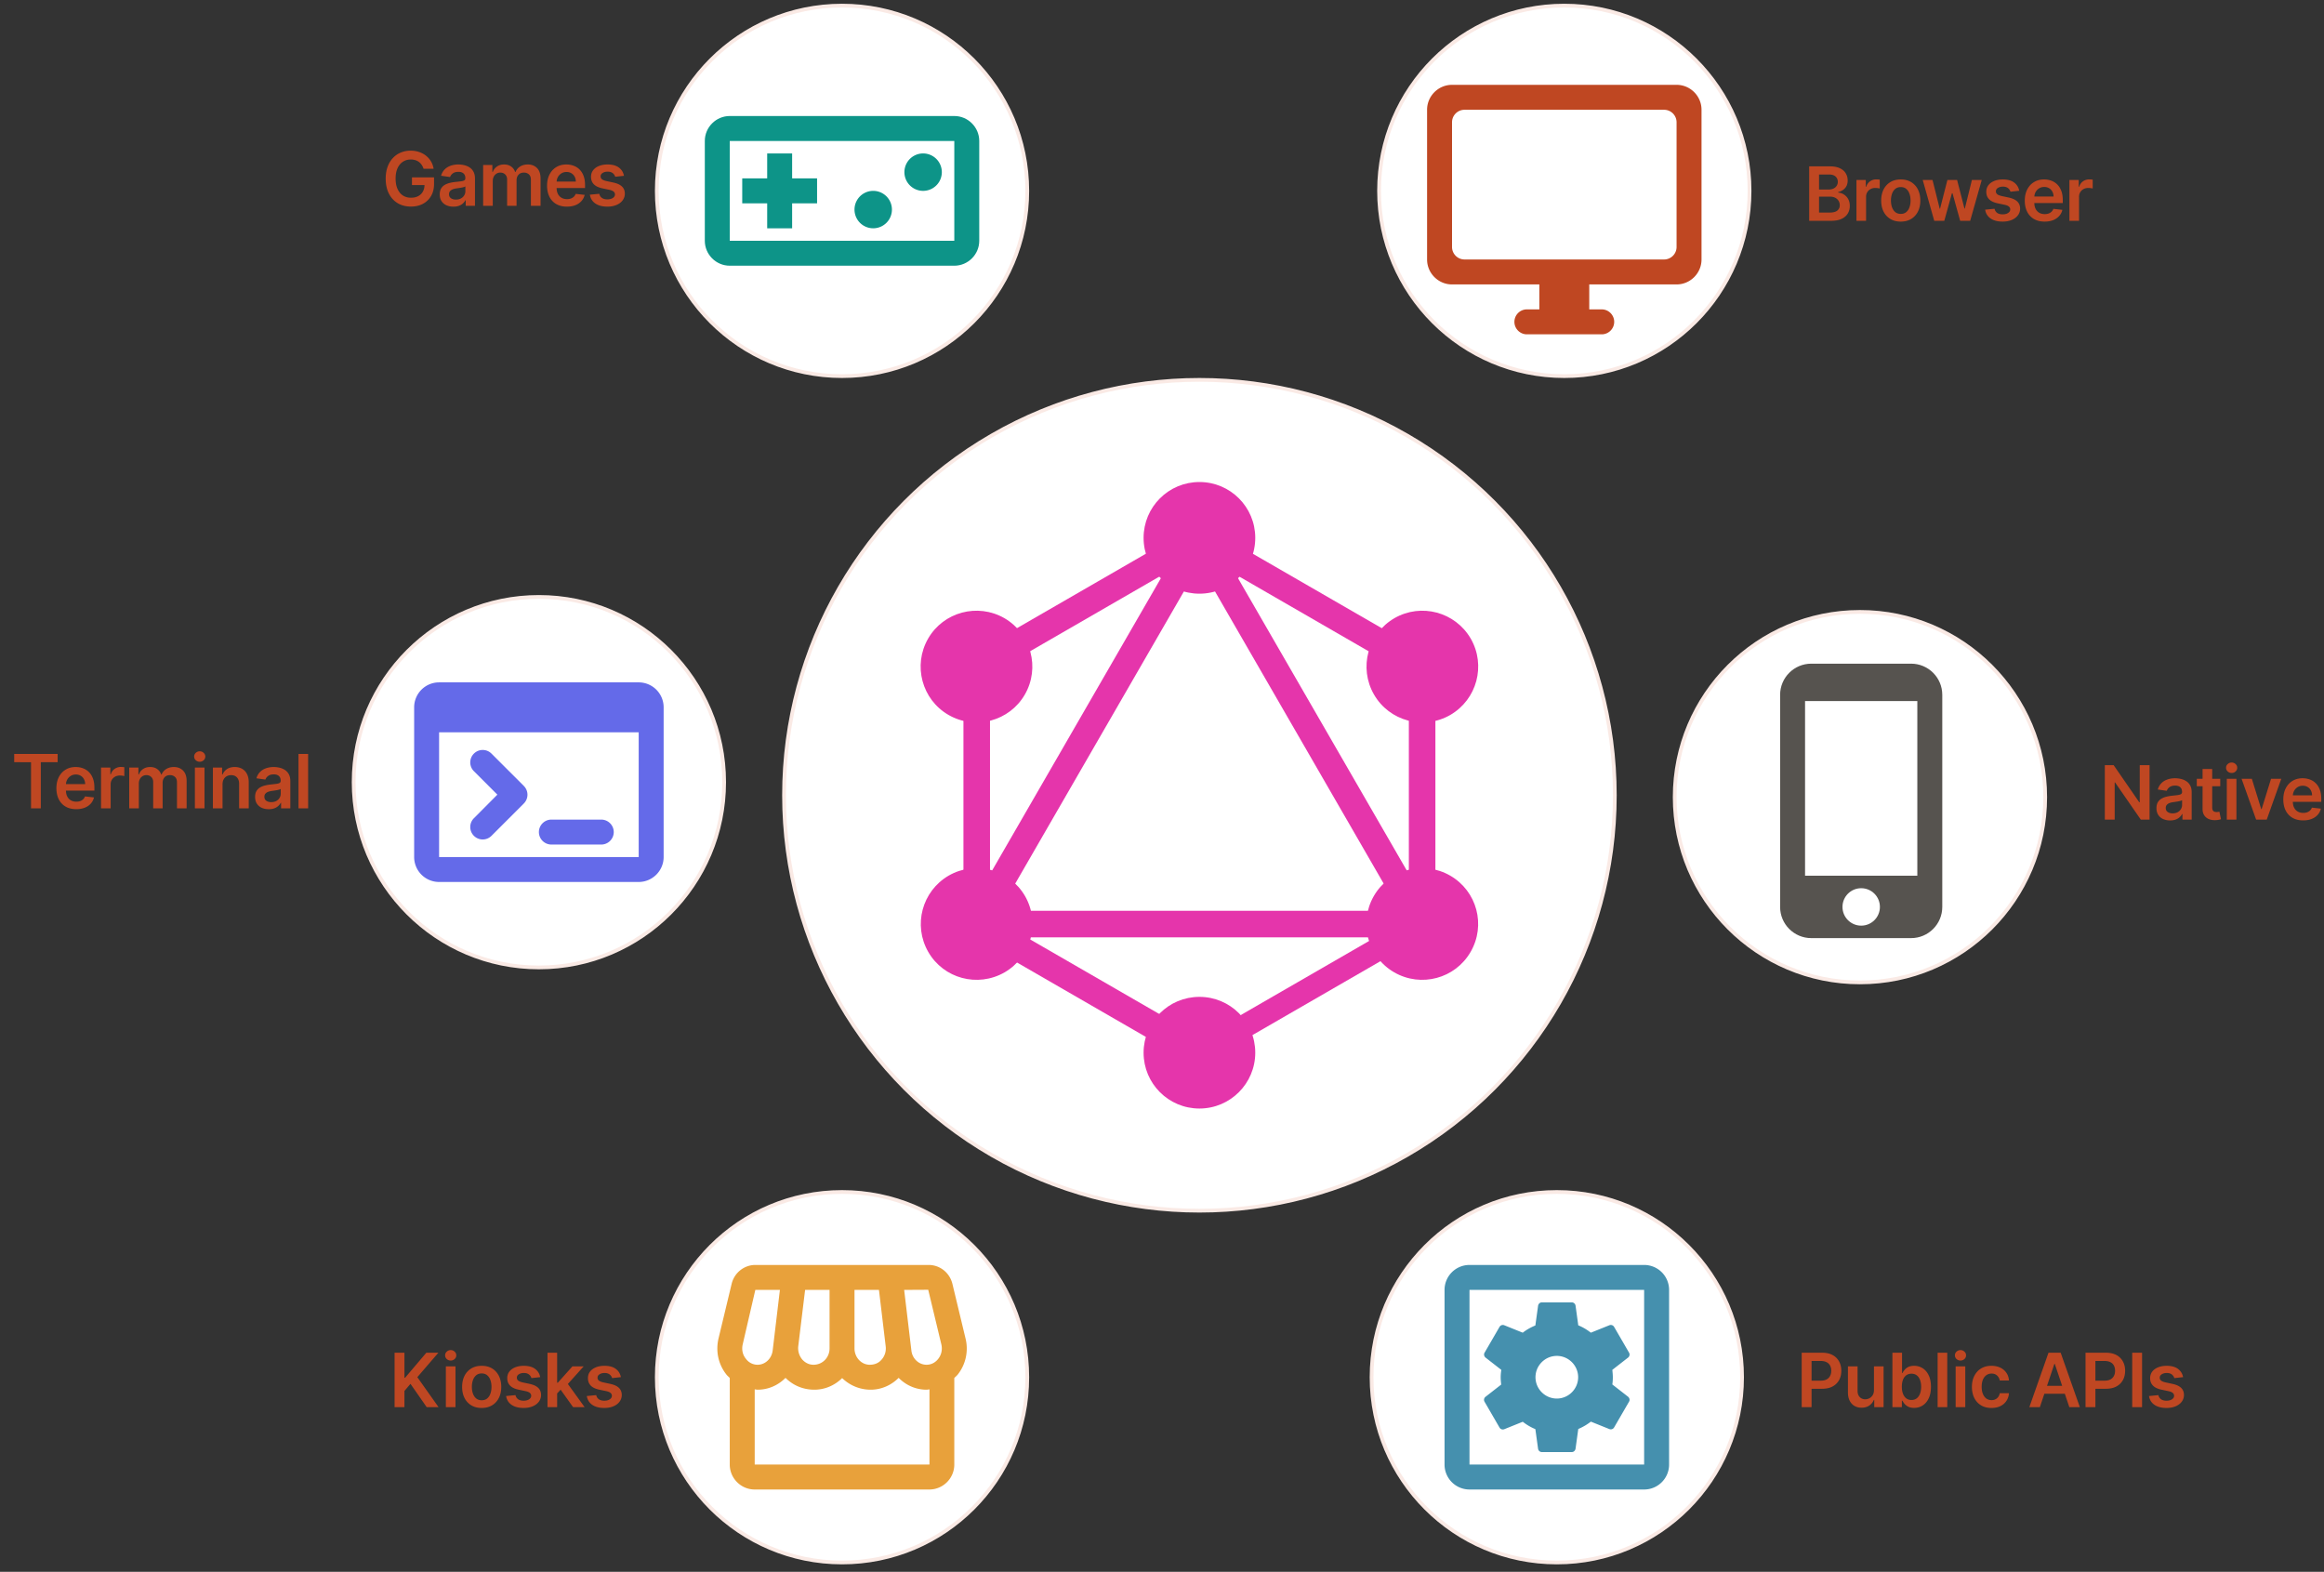<svg fill="none" height="420" width="621" xmlns="http://www.w3.org/2000/svg"><rect width="100%" height="100%" fill="#333333" stroke="none"/><clipPath id="a"><path d="M0 0h621v420H0z"/></clipPath><g clip-path="url(#a)"><circle cx="320.5" cy="212.5" fill="#fff" r="111" stroke="#faeae5"/><g fill="#e535ab"><path d="m259.567 256.387-6.145-3.548 68.464-118.58 6.145 3.548z"/><path d="M252.014 243.365h136.929v7.097H252.014z"/><path d="m323.214 286.896-68.49-39.544 3.548-6.145 68.49 39.543zM382.711 183.835l-68.49-39.544 3.548-6.146 68.49 39.544z"/><path d="m258.291 183.808-3.548-6.146 68.49-39.544 3.548 6.146z"/><path d="m381.448 256.388-68.464-118.579 6.145-3.549 68.465 118.58zM257.444 172.956h7.096v79.088h-7.096z"/><path d="M376.46 172.956h7.096v79.088h-7.096z"/><path d="m322.006 283.892-3.1-5.368 59.568-34.392 3.099 5.368z"/><path d="M392.961 254.352c-4.104 7.14-13.252 9.576-20.392 5.472-7.139-4.104-9.576-13.252-5.472-20.391 4.104-7.14 13.253-9.576 20.392-5.472 7.182 4.146 9.619 13.252 5.472 20.391zM273.86 185.568c-4.104 7.139-13.253 9.576-20.392 5.472s-9.576-13.253-5.472-20.392 13.252-9.576 20.392-5.472c7.139 4.147 9.576 13.252 5.472 20.392zM248.039 254.352c-4.104-7.139-1.668-16.245 5.472-20.391 7.139-4.104 16.245-1.668 20.391 5.472 4.104 7.139 1.668 16.245-5.472 20.391-7.182 4.104-16.287 1.668-20.391-5.472zM367.14 185.568c-4.104-7.14-1.667-16.245 5.472-20.392 7.14-4.104 16.245-1.667 20.392 5.472 4.104 7.139 1.667 16.245-5.472 20.392-7.139 4.104-16.288 1.667-20.392-5.472zM320.5 296.204c-8.251 0-14.92-6.669-14.92-14.919 0-8.251 6.669-14.92 14.92-14.92s14.92 6.669 14.92 14.92c0 8.208-6.669 14.919-14.92 14.919zM320.5 158.635c-8.251 0-14.92-6.669-14.92-14.92 0-8.25 6.669-14.919 14.92-14.919s14.92 6.669 14.92 14.919c0 8.251-6.669 14.92-14.92 14.92z"/></g><circle cx="225" cy="51" fill="#fff" r="49.5" stroke="#faeae5"/><path d="M255 31h-60c-3.667 0-6.667 3-6.667 6.667v26.666c0 3.667 3 6.667 6.667 6.667h60c3.667 0 6.667-3 6.667-6.667V37.667c0-3.667-3-6.667-6.667-6.667zm0 33.333h-60V37.667h60zM205 61h6.667v-6.667h6.666v-6.666h-6.666V41H205v6.667h-6.667v6.666H205z" fill="#0d9488"/><path d="M233.333 61a5 5 0 1 0 0-10 5 5 0 0 0 0 10zM246.667 51a5 5 0 1 0 0-10 5 5 0 0 0 0 10z" fill="#0d9488"/><circle cx="144" cy="209" fill="#fff" r="49.5" stroke="#faeae5"/><path d="M170.667 182.333h-53.334c-3.7 0-6.666 3-6.666 6.667v40a6.664 6.664 0 0 0 6.666 6.667h53.334c3.666 0 6.666-3 6.666-6.667v-40a6.664 6.664 0 0 0-6.666-6.667zm0 46.667h-53.334v-33.333h53.334zM144 222.333c0-1.833 1.5-3.333 3.333-3.333h13.334c1.833 0 3.333 1.5 3.333 3.333 0 1.834-1.5 3.334-3.333 3.334h-13.334a3.343 3.343 0 0 1-3.333-3.334zm-17.367-20.966c1.3-1.3 3.4-1.3 4.7 0l8.634 8.633c1.3 1.3 1.3 3.4 0 4.7l-8.634 8.633c-1.3 1.3-3.4 1.3-4.7 0s-1.3-3.4 0-4.7l6.267-6.3-6.267-6.266a3.32 3.32 0 0 1 0-4.7z" fill="#646ae9"/><circle cx="225" cy="368" fill="#fff" r="49.5" stroke="#faeae5"/><path d="m258 357.633-3.5-14.566c-.733-3-3.333-5.067-6.367-5.067h-46.3c-3 0-5.633 2.1-6.333 5.067l-3.5 14.566c-.8 3.4-.067 6.867 2.067 9.6.266.367.633.634.933.967v23.133c0 3.667 3 6.667 6.667 6.667h46.666c3.667 0 6.667-3 6.667-6.667V368.2c.3-.3.667-.6.933-.933a11.213 11.213 0 0 0 2.067-9.634zm-9.967-13 3.5 14.567c.334 1.4.034 2.8-.833 3.9-.467.6-1.467 1.567-3.133 1.567-2.034 0-3.8-1.634-4.034-3.8l-1.933-16.2zm-19.7.034h6.534l1.8 15.066c.166 1.3-.234 2.6-1.1 3.567-.734.867-1.8 1.367-3.167 1.367-2.233 0-4.067-1.967-4.067-4.367zM213.3 359.733l1.833-15.066h6.534V360.3c0 2.4-1.834 4.367-4.3 4.367-1.134 0-2.167-.5-2.967-1.367a4.74 4.74 0 0 1-1.1-3.567zm-14.833-.533 3.366-14.533h6.567l-1.933 16.2c-.267 2.166-2 3.8-4.034 3.8a3.839 3.839 0 0 1-3.1-1.567c-.9-1.067-1.2-2.5-.866-3.9zm3.2 32.133v-20.1c.266.034.5.1.766.1 2.9 0 5.534-1.2 7.467-3.166 2 2 4.667 3.166 7.7 3.166 2.9 0 5.5-1.2 7.433-3.1 1.967 1.9 4.634 3.1 7.634 3.1 2.8 0 5.466-1.166 7.466-3.166 1.934 1.966 4.567 3.166 7.467 3.166.267 0 .5-.066.767-.1v20.1z" fill="#e8a13b"/><circle cx="497" cy="213" fill="#fff" r="49.5" stroke="#faeae5"/><path d="M510.667 177.333H484c-4.6 0-8.333 3.734-8.333 8.334v56.666c0 4.6 3.733 8.334 8.333 8.334h26.667c4.6 0 8.333-3.734 8.333-8.334v-56.666c0-4.6-3.733-8.334-8.333-8.334zm-13.334 70c-2.766 0-5-2.233-5-5 0-2.766 2.234-5 5-5 2.767 0 5 2.234 5 5 0 2.767-2.233 5-5 5zm15-13.333h-30v-46.667h30z" fill="#56534f"/><circle cx="418" cy="51" fill="#fff" r="49.5" stroke="#faeae5"/><path d="M448 22.667h-60c-3.667 0-6.667 3-6.667 6.666v40c0 3.667 3 6.667 6.667 6.667h23.333v6.667H408A3.343 3.343 0 0 0 404.667 86c0 1.833 1.5 3.333 3.333 3.333h20c1.833 0 3.333-1.5 3.333-3.333 0-1.833-1.5-3.333-3.333-3.333h-3.333V76H448c3.667 0 6.667-3 6.667-6.667v-40c0-3.666-3-6.666-6.667-6.666zm-3.333 46.666h-53.334A3.343 3.343 0 0 1 388 66V32.667c0-1.834 1.5-3.334 3.333-3.334h53.334c1.833 0 3.333 1.5 3.333 3.334V66c0 1.833-1.5 3.333-3.333 3.333z" fill="#bf4722"/><circle cx="416" cy="368" fill="#fff" r="49.5" stroke="#faeae5"/><path d="m396.7 374.567 4 6.9c.267.433.767.6 1.233.433l4.967-2c1.033.8 2.133 1.467 3.367 1.967l.733 5.3c.1.466.5.833 1 .833h8c.5 0 .9-.367 1-.867l.733-5.3c1.2-.5 2.334-1.166 3.367-1.966l4.967 2c.466.166.966 0 1.233-.434l4-6.9c.267-.433.133-.966-.233-1.3l-4.234-3.3c.1-.633.134-1.3.134-1.933 0-.667-.067-1.3-.134-1.967l4.234-3.3c.366-.3.5-.866.233-1.3l-4-6.9a1.02 1.02 0 0 0-1.233-.433l-4.967 2c-1.033-.8-2.133-1.467-3.367-1.967l-.733-5.3c-.1-.466-.5-.833-1-.833h-8c-.5 0-.9.367-1 .867l-.733 5.3c-1.2.5-2.367 1.133-3.367 1.933l-4.967-2a1.02 1.02 0 0 0-1.233.433l-4 6.9c-.267.434-.133.967.233 1.3l4.234 3.3c-.1.667-.167 1.3-.167 1.967s.067 1.3.133 1.967l-4.233 3.3c-.367.333-.467.866-.2 1.3zM416 362.3c3.133 0 5.7 2.567 5.7 5.7s-2.567 5.7-5.7 5.7-5.7-2.567-5.7-5.7 2.567-5.7 5.7-5.7zm23.333-24.3h-46.666c-3.7 0-6.667 3-6.667 6.667v46.666a6.665 6.665 0 0 0 6.667 6.667h46.666c3.7 0 6.667-3 6.667-6.667v-46.666a6.665 6.665 0 0 0-6.667-6.667zm0 53.333h-46.666v-46.666h46.666z" fill="#4590ae"/><g fill="#bf4722"><path d="M113.179 45.1a3.762 3.762 0 0 0-.49-1.03 3.175 3.175 0 0 0-.739-.789 2.98 2.98 0 0 0-.98-.49 4.088 4.088 0 0 0-1.207-.17c-.781 0-1.477.196-2.088.59s-1.092.97-1.442 1.732c-.346.758-.519 1.681-.519 2.77 0 1.099.173 2.029.519 2.791s.826 1.343 1.442 1.74c.615.393 1.33.59 2.145.59.738 0 1.377-.142 1.917-.426a2.997 2.997 0 0 0 1.257-1.208c.294-.525.441-1.14.441-1.846l.596.092h-3.949v-2.06h5.902v1.747c0 1.246-.265 2.323-.795 3.232a5.434 5.434 0 0 1-2.188 2.102c-.928.488-1.993.732-3.196.732-1.34 0-2.516-.3-3.529-.902-1.009-.606-1.797-1.466-2.365-2.578-.564-1.118-.846-2.443-.846-3.977 0-1.175.166-2.223.497-3.147.337-.923.805-1.707 1.407-2.35a5.985 5.985 0 0 1 2.116-1.478 6.743 6.743 0 0 1 2.642-.511c.805 0 1.556.118 2.252.355a5.954 5.954 0 0 1 1.853.994c.545.431.992.942 1.343 1.534.35.592.58 1.246.689 1.96zm7.979 10.12c-.691 0-1.314-.123-1.868-.37a3.05 3.05 0 0 1-1.307-1.107c-.317-.488-.476-1.09-.476-1.804 0-.616.114-1.125.341-1.527.227-.402.538-.724.931-.966s.835-.424 1.328-.547c.497-.128 1.011-.22 1.541-.277a60.33 60.33 0 0 0 1.555-.177c.398-.057.687-.142.867-.256.184-.118.277-.3.277-.547v-.043c0-.535-.159-.949-.476-1.242-.317-.294-.774-.44-1.371-.44-.63 0-1.129.137-1.498.411-.365.275-.611.6-.739.973l-2.401-.34c.19-.664.502-1.218.938-1.663.436-.45.968-.786 1.598-1.008a6.114 6.114 0 0 1 2.088-.341c.526 0 1.049.061 1.57.185.52.123.996.326 1.427.61.431.28.777.66 1.037 1.144.265.483.398 1.086.398 1.81V55h-2.472v-1.499h-.085a3.118 3.118 0 0 1-.661.853c-.279.26-.632.47-1.058.632-.421.156-.916.234-1.484.234zm.667-1.889c.517 0 .964-.102 1.343-.305.379-.209.67-.483.873-.824.209-.341.313-.713.313-1.115V49.8c-.081.066-.218.128-.412.185a5.792 5.792 0 0 1-.639.149c-.237.043-.471.08-.703.114l-.604.085c-.384.052-.727.137-1.03.256s-.542.284-.717.497c-.175.208-.263.478-.263.81 0 .473.173.83.518 1.072.346.241.786.362 1.321.362zM129.103 55V44.09h2.457v1.855h.128a2.897 2.897 0 0 1 1.13-1.464c.525-.355 1.152-.532 1.882-.532.738 0 1.361.18 1.868.54.511.355.871.84 1.079 1.456h.114a2.978 2.978 0 0 1 1.221-1.45c.578-.364 1.262-.546 2.053-.546 1.004 0 1.823.317 2.457.952.635.634.952 1.56.952 2.777V55h-2.578v-6.925c0-.677-.18-1.172-.54-1.484-.36-.317-.8-.476-1.321-.476-.62 0-1.106.194-1.456.582-.346.384-.518.883-.518 1.499V55h-2.522v-7.031c0-.564-.17-1.013-.511-1.35-.336-.336-.777-.504-1.321-.504-.369 0-.706.095-1.009.284a1.982 1.982 0 0 0-.724.789c-.18.336-.27.729-.27 1.179V55zm22.379.213c-1.094 0-2.039-.227-2.834-.682a4.614 4.614 0 0 1-1.825-1.946c-.426-.843-.639-1.835-.639-2.976 0-1.122.213-2.107.639-2.954.431-.852 1.032-1.515 1.804-1.989.771-.478 1.678-.717 2.72-.717.672 0 1.307.109 1.903.327a4.294 4.294 0 0 1 1.591.994c.464.45.829 1.023 1.094 1.719.265.69.398 1.515.398 2.471v.789h-8.942v-1.733h6.477a2.772 2.772 0 0 0-.319-1.314 2.33 2.33 0 0 0-.874-.916c-.369-.223-.8-.334-1.293-.334-.525 0-.987.128-1.385.383a2.652 2.652 0 0 0-.93.995 2.863 2.863 0 0 0-.334 1.342v1.513c0 .634.116 1.179.348 1.633.232.45.557.796.973 1.037.417.237.905.355 1.463.355.374 0 .713-.052 1.016-.156.303-.109.566-.267.788-.476.223-.208.391-.466.505-.774l2.4.27a3.738 3.738 0 0 1-.866 1.662c-.422.469-.962.833-1.62 1.094-.658.255-1.411.383-2.258.383zm15.248-8.239-2.344.256a1.874 1.874 0 0 0-.348-.668 1.733 1.733 0 0 0-.653-.504c-.275-.128-.611-.192-1.009-.192-.535 0-.985.116-1.349.348-.36.232-.538.533-.533.902a.942.942 0 0 0 .348.775c.242.198.639.362 1.193.49l1.861.397c1.032.223 1.799.576 2.301 1.059.507.483.763 1.115.767 1.896a2.966 2.966 0 0 1-.603 1.818c-.393.521-.94.928-1.641 1.222-.701.293-1.506.44-2.415.44-1.335 0-2.41-.28-3.224-.838-.815-.563-1.3-1.347-1.456-2.35l2.507-.242c.114.492.355.864.724 1.115.37.25.85.376 1.442.376.611 0 1.101-.125 1.47-.376.374-.251.561-.561.561-.93 0-.313-.12-.571-.362-.775-.237-.203-.606-.36-1.108-.469l-1.861-.39c-1.046-.218-1.82-.585-2.322-1.101-.502-.52-.751-1.179-.746-1.974-.005-.673.178-1.255.547-1.748.374-.497.893-.88 1.555-1.15.668-.275 1.437-.412 2.309-.412 1.278 0 2.284.272 3.018.817.739.544 1.196 1.28 1.371 2.208zM483.435 59V44.454h5.568c1.051 0 1.925.166 2.621.498.7.326 1.224.774 1.569 1.342.351.568.526 1.212.526 1.932 0 .592-.114 1.098-.341 1.52a2.87 2.87 0 0 1-.916 1.015c-.384.26-.812.448-1.286.561v.142a3.156 3.156 0 0 1 1.485.476 3.3 3.3 0 0 1 1.171 1.208c.303.52.455 1.15.455 1.889 0 .753-.182 1.43-.547 2.031-.365.597-.914 1.068-1.648 1.414-.734.345-1.657.518-2.77.518zm2.635-2.202h2.833c.957 0 1.646-.182 2.067-.547.426-.369.639-.842.639-1.42a2.175 2.175 0 0 0-1.228-1.989c-.393-.203-.862-.305-1.407-.305h-2.904zm0-6.157h2.606c.455 0 .864-.083 1.229-.249.364-.17.651-.41.859-.717a1.92 1.92 0 0 0 .32-1.108c0-.564-.199-1.028-.597-1.392-.393-.365-.978-.547-1.754-.547h-2.663zM496.066 59V48.09h2.492v1.82h.114c.199-.63.54-1.116 1.023-1.457a2.816 2.816 0 0 1 1.669-.518c.142 0 .301.007.476.021.18.01.329.026.447.05v2.365a2.717 2.717 0 0 0-.518-.1 4.779 4.779 0 0 0-.675-.05 2.6 2.6 0 0 0-1.264.306 2.23 2.23 0 0 0-.874.831 2.341 2.341 0 0 0-.319 1.229V59zm11.839.213c-1.066 0-1.989-.234-2.77-.703a4.772 4.772 0 0 1-1.819-1.967c-.426-.843-.639-1.828-.639-2.955s.213-2.114.639-2.962a4.762 4.762 0 0 1 1.819-1.974c.781-.469 1.704-.703 2.77-.703 1.065 0 1.988.234 2.769.703a4.72 4.72 0 0 1 1.812 1.974c.43.848.646 1.835.646 2.962s-.216 2.112-.646 2.955a4.73 4.73 0 0 1-1.812 1.967c-.781.469-1.704.703-2.769.703zm.014-2.06c.577 0 1.06-.158 1.449-.475.388-.322.677-.753.866-1.293.194-.54.291-1.141.291-1.804 0-.668-.097-1.271-.291-1.811-.189-.545-.478-.978-.866-1.3-.389-.322-.872-.483-1.449-.483-.592 0-1.085.161-1.478.483-.388.322-.679.755-.873 1.3a5.455 5.455 0 0 0-.284 1.811c0 .663.095 1.264.284 1.804.194.54.485.97.873 1.293.393.317.886.475 1.478.475zM516.853 59l-3.082-10.91h2.62l1.918 7.671h.099l1.961-7.67h2.592l1.96 7.628h.107l1.889-7.628h2.628L526.455 59h-2.677l-2.046-7.372h-.149L519.538 59zm22.709-8.026-2.344.256a1.874 1.874 0 0 0-.348-.667 1.733 1.733 0 0 0-.653-.505c-.275-.128-.611-.192-1.009-.192-.535 0-.985.117-1.349.349-.36.231-.538.532-.533.901a.942.942 0 0 0 .348.775c.242.199.639.362 1.193.49l1.861.397c1.032.223 1.799.576 2.301 1.059.507.483.763 1.115.767 1.896a2.966 2.966 0 0 1-.603 1.818c-.393.521-.94.928-1.641 1.222-.701.293-1.506.44-2.415.44-1.335 0-2.41-.28-3.224-.838-.815-.563-1.3-1.347-1.456-2.35l2.507-.242c.114.492.355.864.724 1.115.37.25.85.376 1.442.376.611 0 1.101-.125 1.47-.376.374-.251.561-.561.561-.93 0-.313-.12-.571-.362-.775-.237-.203-.606-.36-1.108-.469l-1.861-.39c-1.046-.218-1.82-.585-2.322-1.101-.502-.52-.751-1.179-.746-1.974-.005-.673.178-1.255.547-1.748.374-.497.893-.88 1.555-1.15.668-.275 1.438-.412 2.309-.412 1.278 0 2.284.272 3.018.817.739.544 1.196 1.28 1.371 2.208zm6.784 8.24c-1.094 0-2.038-.228-2.834-.683a4.614 4.614 0 0 1-1.825-1.946c-.426-.843-.639-1.834-.639-2.976 0-1.122.213-2.107.639-2.954.431-.852 1.032-1.515 1.804-1.989.772-.478 1.678-.717 2.72-.717.672 0 1.307.109 1.903.327a4.294 4.294 0 0 1 1.591.994c.464.45.829 1.023 1.094 1.719.265.69.398 1.515.398 2.471v.789h-8.942v-1.733h6.477a2.76 2.76 0 0 0-.319-1.314 2.33 2.33 0 0 0-.874-.916c-.369-.223-.8-.334-1.293-.334-.525 0-.987.128-1.384.383a2.646 2.646 0 0 0-.931.995 2.863 2.863 0 0 0-.334 1.342v1.513c0 .634.116 1.179.348 1.633.232.45.557.796.973 1.037.417.237.905.355 1.463.355.374 0 .713-.052 1.016-.156.303-.109.566-.267.788-.476.223-.208.391-.466.505-.774l2.4.27a3.738 3.738 0 0 1-.866 1.662c-.422.469-.961.833-1.62 1.094-.658.255-1.411.383-2.258.383zm6.626-.214V48.09h2.493v1.82h.113c.199-.63.54-1.116 1.023-1.457a2.816 2.816 0 0 1 1.669-.518c.142 0 .301.007.476.021.18.01.329.026.447.05v2.365a2.7 2.7 0 0 0-.518-.1 4.779 4.779 0 0 0-.675-.05 2.6 2.6 0 0 0-1.264.306 2.237 2.237 0 0 0-.874.831 2.341 2.341 0 0 0-.319 1.229V59zM574.388 204.455V219h-2.344l-6.854-9.908h-.12V219h-2.635v-14.545h2.358l6.846 9.914h.128v-9.914zm5.496 14.765c-.691 0-1.313-.123-1.867-.369a3.043 3.043 0 0 1-1.307-1.108c-.318-.488-.476-1.089-.476-1.804 0-.616.114-1.125.341-1.527.227-.403.537-.724.93-.966a4.708 4.708 0 0 1 1.328-.547c.497-.128 1.011-.22 1.542-.277a60.362 60.362 0 0 0 1.555-.177c.398-.057.686-.142.866-.256.185-.118.277-.301.277-.547v-.043c0-.535-.158-.949-.475-1.242-.318-.294-.775-.441-1.371-.441-.63 0-1.129.138-1.499.412-.364.275-.611.599-.738.973l-2.401-.341c.189-.663.502-1.217.937-1.662.436-.45.969-.786 1.599-1.008.629-.228 1.325-.341 2.088-.341.525 0 1.048.061 1.569.185.521.123.997.326 1.428.61.431.28.776.661 1.037 1.144.265.483.397 1.086.397 1.811V219h-2.471v-1.499h-.085a3.159 3.159 0 0 1-.661.853 3.18 3.18 0 0 1-1.058.632c-.422.156-.916.234-1.485.234zm.668-1.889c.516 0 .964-.102 1.342-.305.379-.209.67-.483.874-.824.208-.341.312-.713.312-1.115v-1.286c-.08.066-.217.128-.411.185-.19.057-.403.106-.64.149-.236.043-.471.08-.703.114l-.603.085a4.5 4.5 0 0 0-1.03.255 1.726 1.726 0 0 0-.718.498c-.175.208-.262.478-.262.809 0 .474.172.831.518 1.073.346.241.786.362 1.321.362zm12.725-9.24v1.989h-6.271v-1.989zm-4.723-2.614h2.571v10.242c0 .345.052.611.156.795.109.18.251.303.426.37.176.066.37.099.583.099.161 0 .308-.012.44-.036.137-.023.242-.045.313-.063l.433 2.009c-.137.048-.334.1-.59.157-.251.057-.558.09-.923.099-.644.019-1.224-.078-1.74-.291a2.707 2.707 0 0 1-1.229-1.009c-.298-.454-.445-1.022-.44-1.704zM595.027 219v-10.909h2.571V219zm1.293-12.457c-.407 0-.758-.135-1.051-.405a1.305 1.305 0 0 1-.441-.987c0-.389.147-.718.441-.988a1.487 1.487 0 0 1 1.051-.412c.412 0 .762.138 1.051.412.294.27.44.599.44.988 0 .383-.146.712-.44.987-.289.27-.639.405-1.051.405zm13.266 1.548L605.701 219h-2.84l-3.885-10.909h2.741l2.507 8.104h.114l2.514-8.104zm5.838 11.122c-1.094 0-2.038-.227-2.834-.682a4.613 4.613 0 0 1-1.825-1.946c-.426-.843-.639-1.835-.639-2.976 0-1.122.213-2.107.639-2.954.431-.852 1.032-1.515 1.804-1.989.772-.478 1.678-.717 2.72-.717.672 0 1.307.109 1.903.327a4.29 4.29 0 0 1 1.591.994c.464.45.829 1.023 1.094 1.719.265.691.398 1.515.398 2.471v.789h-8.942v-1.733h6.477a2.758 2.758 0 0 0-.319-1.314 2.32 2.32 0 0 0-.874-.916c-.369-.223-.8-.334-1.292-.334-.526 0-.988.128-1.385.383a2.647 2.647 0 0 0-.931.995 2.86 2.86 0 0 0-.334 1.342v1.513c0 .634.116 1.179.348 1.633.232.45.557.796.973 1.037.417.237.905.355 1.464.355.374 0 .712-.052 1.015-.156.303-.109.566-.268.788-.476.223-.208.391-.466.505-.774l2.4.27a3.743 3.743 0 0 1-.866 1.662c-.422.469-.961.833-1.619 1.094-.659.255-1.411.383-2.259.383zM481.435 376v-14.545h5.454c1.118 0 2.055.208 2.813.625a4.166 4.166 0 0 1 1.726 1.718c.393.725.589 1.549.589 2.472 0 .933-.196 1.761-.589 2.486-.393.724-.973 1.295-1.74 1.711-.768.412-1.712.618-2.834.618h-3.615v-2.166h3.26c.653 0 1.188-.114 1.605-.341.416-.227.724-.54.923-.937.204-.398.305-.855.305-1.371s-.101-.971-.305-1.364a2.077 2.077 0 0 0-.93-.916c-.417-.222-.954-.334-1.613-.334h-2.414V376zm19.31-4.588v-6.321h2.571V376h-2.493v-1.939h-.113a3.28 3.28 0 0 1-1.215 1.499c-.558.388-1.247.582-2.067.582-.714 0-1.347-.159-1.896-.476-.544-.322-.97-.788-1.278-1.399-.308-.615-.462-1.359-.462-2.23v-6.946h2.571v6.548c0 .691.19 1.241.568 1.648.379.407.876.611 1.492.611.379 0 .746-.093 1.101-.277.355-.185.646-.46.873-.824.232-.369.348-.831.348-1.385zm4.929 4.588v-14.545h2.571v5.44h.106c.133-.265.32-.547.561-.845a2.99 2.99 0 0 1 .98-.774c.412-.218.938-.327 1.577-.327.843 0 1.603.215 2.28.646.682.426 1.222 1.058 1.619 1.896.403.834.604 1.857.604 3.069 0 1.198-.196 2.216-.589 3.054s-.929 1.477-1.606 1.917c-.677.441-1.444.661-2.301.661-.625 0-1.143-.104-1.555-.313a3.152 3.152 0 0 1-.994-.753 4.87 4.87 0 0 1-.576-.845h-.149V376zm2.521-5.455c0 .706.099 1.324.298 1.854.204.53.495.945.874 1.243.383.294.847.44 1.392.44.568 0 1.044-.151 1.428-.454.383-.308.672-.727.866-1.257.199-.535.298-1.144.298-1.826 0-.677-.097-1.278-.291-1.804-.194-.525-.483-.937-.866-1.235-.384-.299-.862-.448-1.435-.448-.549 0-1.016.145-1.399.433-.384.289-.675.694-.874 1.215-.194.521-.291 1.134-.291 1.839zm12.134-9.09V376h-2.571v-14.545zM522.573 376v-10.909h2.571V376zm1.292-12.457a1.5 1.5 0 0 1-1.051-.405 1.307 1.307 0 0 1-.44-.987c0-.389.147-.718.44-.988a1.489 1.489 0 0 1 1.051-.412c.412 0 .763.138 1.051.412.294.27.441.599.441.988 0 .383-.147.712-.441.987-.288.27-.639.405-1.051.405zm8.281 12.67c-1.089 0-2.024-.239-2.805-.717a4.783 4.783 0 0 1-1.797-1.982c-.417-.847-.625-1.823-.625-2.926 0-1.108.213-2.086.639-2.933.426-.852 1.027-1.515 1.804-1.989.781-.478 1.704-.717 2.77-.717.885 0 1.669.163 2.351.49a4.016 4.016 0 0 1 1.64 1.371c.407.587.639 1.273.696 2.059h-2.457a2.357 2.357 0 0 0-.71-1.314c-.37-.355-.864-.532-1.485-.532-.525 0-.987.142-1.385.426-.397.279-.708.682-.93 1.207-.218.526-.327 1.156-.327 1.889 0 .744.109 1.383.327 1.918.218.53.523.94.916 1.229.398.284.864.426 1.399.426.379 0 .718-.071 1.016-.213.303-.147.556-.358.76-.632.203-.275.343-.609.419-1.002h2.457c-.061.772-.289 1.456-.682 2.053a4.035 4.035 0 0 1-1.605 1.392c-.677.331-1.472.497-2.386.497zm12.927-.213h-2.813l5.121-14.545h3.253L555.762 376h-2.813l-3.885-11.562h-.113zm.092-5.703h7.671v2.116h-7.671zM557.278 376v-14.545h5.454c1.118 0 2.055.208 2.813.625a4.166 4.166 0 0 1 1.726 1.718c.393.725.589 1.549.589 2.472 0 .933-.196 1.761-.589 2.486-.393.724-.973 1.295-1.741 1.711-.767.412-1.711.618-2.833.618h-3.615v-2.166h3.26c.653 0 1.188-.114 1.605-.341.416-.227.724-.54.923-.937.204-.398.305-.855.305-1.371s-.101-.971-.305-1.364a2.077 2.077 0 0 0-.93-.916c-.417-.222-.955-.334-1.613-.334h-2.414V376zm15.106-14.545V376h-2.635v-14.545zm10.962 6.519-2.344.256a1.912 1.912 0 0 0-.348-.668 1.732 1.732 0 0 0-.654-.504c-.274-.128-.61-.192-1.008-.192-.535 0-.985.116-1.35.348-.359.232-.537.533-.532.902a.943.943 0 0 0 .348.775c.241.198.639.362 1.193.49l1.861.397c1.032.223 1.799.576 2.301 1.059.506.483.762 1.115.767 1.896a2.964 2.964 0 0 1-.604 1.818c-.393.521-.94.928-1.64 1.222-.701.293-1.506.44-2.415.44-1.335 0-2.41-.279-3.225-.838-.814-.563-1.299-1.347-1.456-2.351l2.508-.241c.113.492.355.864.724 1.115s.85.376 1.442.376c.611 0 1.101-.125 1.47-.376.374-.251.561-.561.561-.931a.971.971 0 0 0-.362-.774c-.237-.203-.606-.36-1.108-.469l-1.861-.39c-1.046-.218-1.821-.585-2.322-1.101-.502-.521-.751-1.179-.746-1.974-.005-.673.177-1.255.547-1.748.374-.497.892-.88 1.555-1.15.668-.275 1.437-.412 2.308-.412 1.279 0 2.285.272 3.019.817.738.544 1.195 1.28 1.371 2.208zM105.435 376v-14.545h2.635v6.683h.177l5.675-6.683h3.217l-5.625 6.527 5.675 8.018h-3.168l-4.339-6.236-1.612 1.904V376zm13.705 0v-10.909h2.571V376zm1.292-12.457a1.5 1.5 0 0 1-1.051-.405 1.307 1.307 0 0 1-.44-.987c0-.389.147-.718.44-.988a1.489 1.489 0 0 1 1.051-.412c.412 0 .763.138 1.052.412.293.27.44.599.44.988 0 .383-.147.712-.44.987-.289.27-.64.405-1.052.405zm8.281 12.67c-1.065 0-1.988-.234-2.77-.703a4.782 4.782 0 0 1-1.818-1.967c-.426-.843-.639-1.828-.639-2.955s.213-2.114.639-2.962a4.77 4.77 0 0 1 1.818-1.974c.782-.469 1.705-.703 2.77-.703s1.989.234 2.77.703 1.385 1.127 1.811 1.974c.431.848.646 1.835.646 2.962s-.215 2.112-.646 2.955c-.426.842-1.03 1.498-1.811 1.967s-1.705.703-2.77.703zm.014-2.06c.578 0 1.061-.158 1.449-.475.388-.322.677-.753.867-1.293.194-.54.291-1.141.291-1.804 0-.668-.097-1.271-.291-1.811-.19-.545-.479-.978-.867-1.3s-.871-.483-1.449-.483c-.592 0-1.084.161-1.477.483-.388.322-.679.755-.874 1.3a5.453 5.453 0 0 0-.284 1.811c0 .663.095 1.264.284 1.804.195.54.486.971.874 1.293.393.317.885.475 1.477.475zm15.618-6.179-2.344.256a1.88 1.88 0 0 0-.348-.668 1.736 1.736 0 0 0-.653-.504c-.275-.128-.611-.192-1.009-.192-.535 0-.985.116-1.349.348-.36.232-.538.533-.533.902a.943.943 0 0 0 .348.775c.241.198.639.362 1.193.49l1.861.397c1.032.223 1.799.576 2.301 1.059.507.483.762 1.115.767 1.896a2.964 2.964 0 0 1-.604 1.818c-.393.521-.939.928-1.64 1.222-.701.293-1.506.44-2.415.44-1.335 0-2.41-.279-3.224-.838-.815-.563-1.3-1.347-1.456-2.351l2.507-.241c.113.492.355.864.724 1.115s.85.376 1.442.376c.611 0 1.101-.125 1.47-.376.374-.251.561-.561.561-.931a.971.971 0 0 0-.362-.774c-.237-.203-.606-.36-1.108-.469l-1.861-.39c-1.046-.218-1.82-.585-2.322-1.101-.502-.521-.751-1.179-.746-1.974-.005-.673.178-1.255.547-1.748.374-.497.892-.88 1.555-1.15.668-.275 1.437-.412 2.309-.412 1.278 0 2.284.272 3.018.817.739.544 1.196 1.28 1.371 2.208zm4.298 4.603-.007-3.104h.412l3.92-4.382h3.004l-4.822 5.369h-.533zM146.299 376v-14.545h2.571V376zm6.847 0-3.551-4.964 1.733-1.812 4.893 6.776zm12.762-8.026-2.344.256a1.88 1.88 0 0 0-.348-.668 1.736 1.736 0 0 0-.653-.504c-.275-.128-.611-.192-1.009-.192-.535 0-.985.116-1.349.348-.36.232-.538.533-.533.902a.943.943 0 0 0 .348.775c.242.198.639.362 1.193.49l1.861.397c1.032.223 1.799.576 2.301 1.059.507.483.763 1.115.767 1.896a2.963 2.963 0 0 1-.603 1.818c-.393.521-.94.928-1.641 1.222-.701.293-1.506.44-2.415.44-1.335 0-2.41-.279-3.224-.838-.815-.563-1.3-1.347-1.456-2.351l2.507-.241c.114.492.355.864.724 1.115.37.251.85.376 1.442.376.611 0 1.101-.125 1.47-.376.374-.251.561-.561.561-.931 0-.312-.12-.57-.362-.774-.237-.203-.606-.36-1.108-.469l-1.861-.39c-1.046-.218-1.82-.585-2.322-1.101-.502-.521-.75-1.179-.746-1.974-.004-.673.178-1.255.547-1.748.374-.497.893-.88 1.556-1.15.667-.275 1.437-.412 2.308-.412 1.278 0 2.284.272 3.018.817.739.544 1.196 1.28 1.371 2.208zM3.795 203.663v-2.208h11.606v2.208h-4.496V216H8.29v-12.337zm16.577 12.55c-1.094 0-2.039-.227-2.834-.682a4.616 4.616 0 0 1-1.825-1.946c-.427-.843-.64-1.835-.64-2.976 0-1.122.213-2.107.64-2.954.43-.852 1.032-1.515 1.804-1.989.771-.478 1.678-.717 2.72-.717.672 0 1.307.109 1.903.327a4.297 4.297 0 0 1 1.591.994c.464.45.829 1.023 1.094 1.719.265.691.398 1.515.398 2.471v.789H16.28v-1.733h6.477a2.761 2.761 0 0 0-.32-1.314 2.314 2.314 0 0 0-.873-.916c-.37-.223-.8-.334-1.293-.334-.525 0-.987.128-1.385.383a2.644 2.644 0 0 0-.93.995c-.218.407-.33.854-.334 1.342v1.513c0 .634.116 1.179.348 1.633.232.45.556.796.973 1.037.417.237.905.355 1.463.355.374 0 .713-.052 1.016-.156a2.26 2.26 0 0 0 .788-.476c.223-.208.39-.466.504-.774l2.401.27a3.748 3.748 0 0 1-.866 1.662c-.422.469-.962.833-1.62 1.094-.658.255-1.41.383-2.258.383zm6.626-.213v-10.909h2.492v1.818h.114c.199-.63.54-1.115 1.023-1.456a2.812 2.812 0 0 1 1.669-.518c.142 0 .3.007.476.021.18.009.329.026.447.05v2.365a2.731 2.731 0 0 0-.518-.1 4.788 4.788 0 0 0-.675-.049c-.469 0-.89.101-1.264.305-.37.199-.66.476-.874.831s-.32.765-.32 1.229V216zm7.53 0v-10.909h2.457v1.854h.127a2.892 2.892 0 0 1 1.13-1.463c.525-.356 1.153-.533 1.882-.533.738 0 1.361.18 1.868.54.511.355.871.84 1.08 1.456h.113a2.983 2.983 0 0 1 1.221-1.449c.578-.365 1.262-.547 2.053-.547 1.004 0 1.823.317 2.457.952.635.634.952 1.56.952 2.777V216H47.29v-6.925c0-.677-.18-1.172-.54-1.484-.36-.317-.8-.476-1.32-.476-.621 0-1.106.194-1.457.582-.345.384-.518.883-.518 1.499V216h-2.521v-7.031c0-.564-.17-1.014-.512-1.35-.336-.336-.776-.504-1.32-.504-.37 0-.706.095-1.01.284a1.985 1.985 0 0 0-.724.789c-.18.336-.27.729-.27 1.178V216zm17.548 0v-10.909h2.571V216zm1.293-12.457a1.5 1.5 0 0 1-1.051-.405 1.306 1.306 0 0 1-.44-.987c0-.389.146-.718.44-.988a1.488 1.488 0 0 1 1.051-.412c.412 0 .762.138 1.051.412.294.27.44.599.44.988 0 .383-.146.712-.44.987-.289.27-.639.405-1.05.405zm6.093 6.065V216h-2.57v-10.909h2.457v1.854h.128a3.113 3.113 0 0 1 1.2-1.456c.554-.36 1.238-.54 2.052-.54.753 0 1.409.161 1.968.483.563.322.999.788 1.306 1.399.313.611.467 1.352.462 2.223V216h-2.57v-6.548c0-.729-.19-1.3-.569-1.712-.374-.412-.893-.618-1.555-.618-.45 0-.85.1-1.2.298a2.072 2.072 0 0 0-.818.846c-.194.369-.29.816-.29 1.342zm12.356 6.612c-.691 0-1.314-.123-1.868-.369a3.047 3.047 0 0 1-1.307-1.108c-.317-.488-.476-1.089-.476-1.804 0-.616.114-1.125.341-1.527.228-.403.538-.724.93-.966a4.704 4.704 0 0 1 1.329-.547c.497-.128 1.01-.22 1.541-.277.64-.066 1.158-.125 1.556-.177.397-.057.686-.142.866-.256.185-.118.277-.301.277-.547v-.043c0-.535-.159-.949-.476-1.242-.317-.294-.774-.441-1.37-.441-.63 0-1.13.138-1.5.412-.364.275-.61.599-.738.973l-2.4-.341c.189-.663.502-1.217.937-1.662.436-.45.968-.786 1.598-1.008a6.12 6.12 0 0 1 2.088-.341c.526 0 1.049.061 1.57.185.52.123.997.326 1.427.61.431.28.777.661 1.037 1.144.265.483.398 1.086.398 1.811V216h-2.472v-1.499h-.085a3.141 3.141 0 0 1-.66.853c-.28.26-.632.471-1.059.632-.421.156-.916.234-1.484.234zm.668-1.889c.516 0 .963-.102 1.342-.305.379-.209.67-.483.874-.824a2.1 2.1 0 0 0 .312-1.115v-1.286c-.08.066-.218.128-.412.185-.19.057-.402.106-.64.149-.236.043-.47.08-.702.114l-.604.085a4.452 4.452 0 0 0-1.03.256 1.707 1.707 0 0 0-.717.497c-.175.208-.263.478-.263.809 0 .474.173.831.519 1.073.345.241.786.362 1.32.362zm9.848-12.876V216h-2.57v-14.545z"/></g></g></svg>